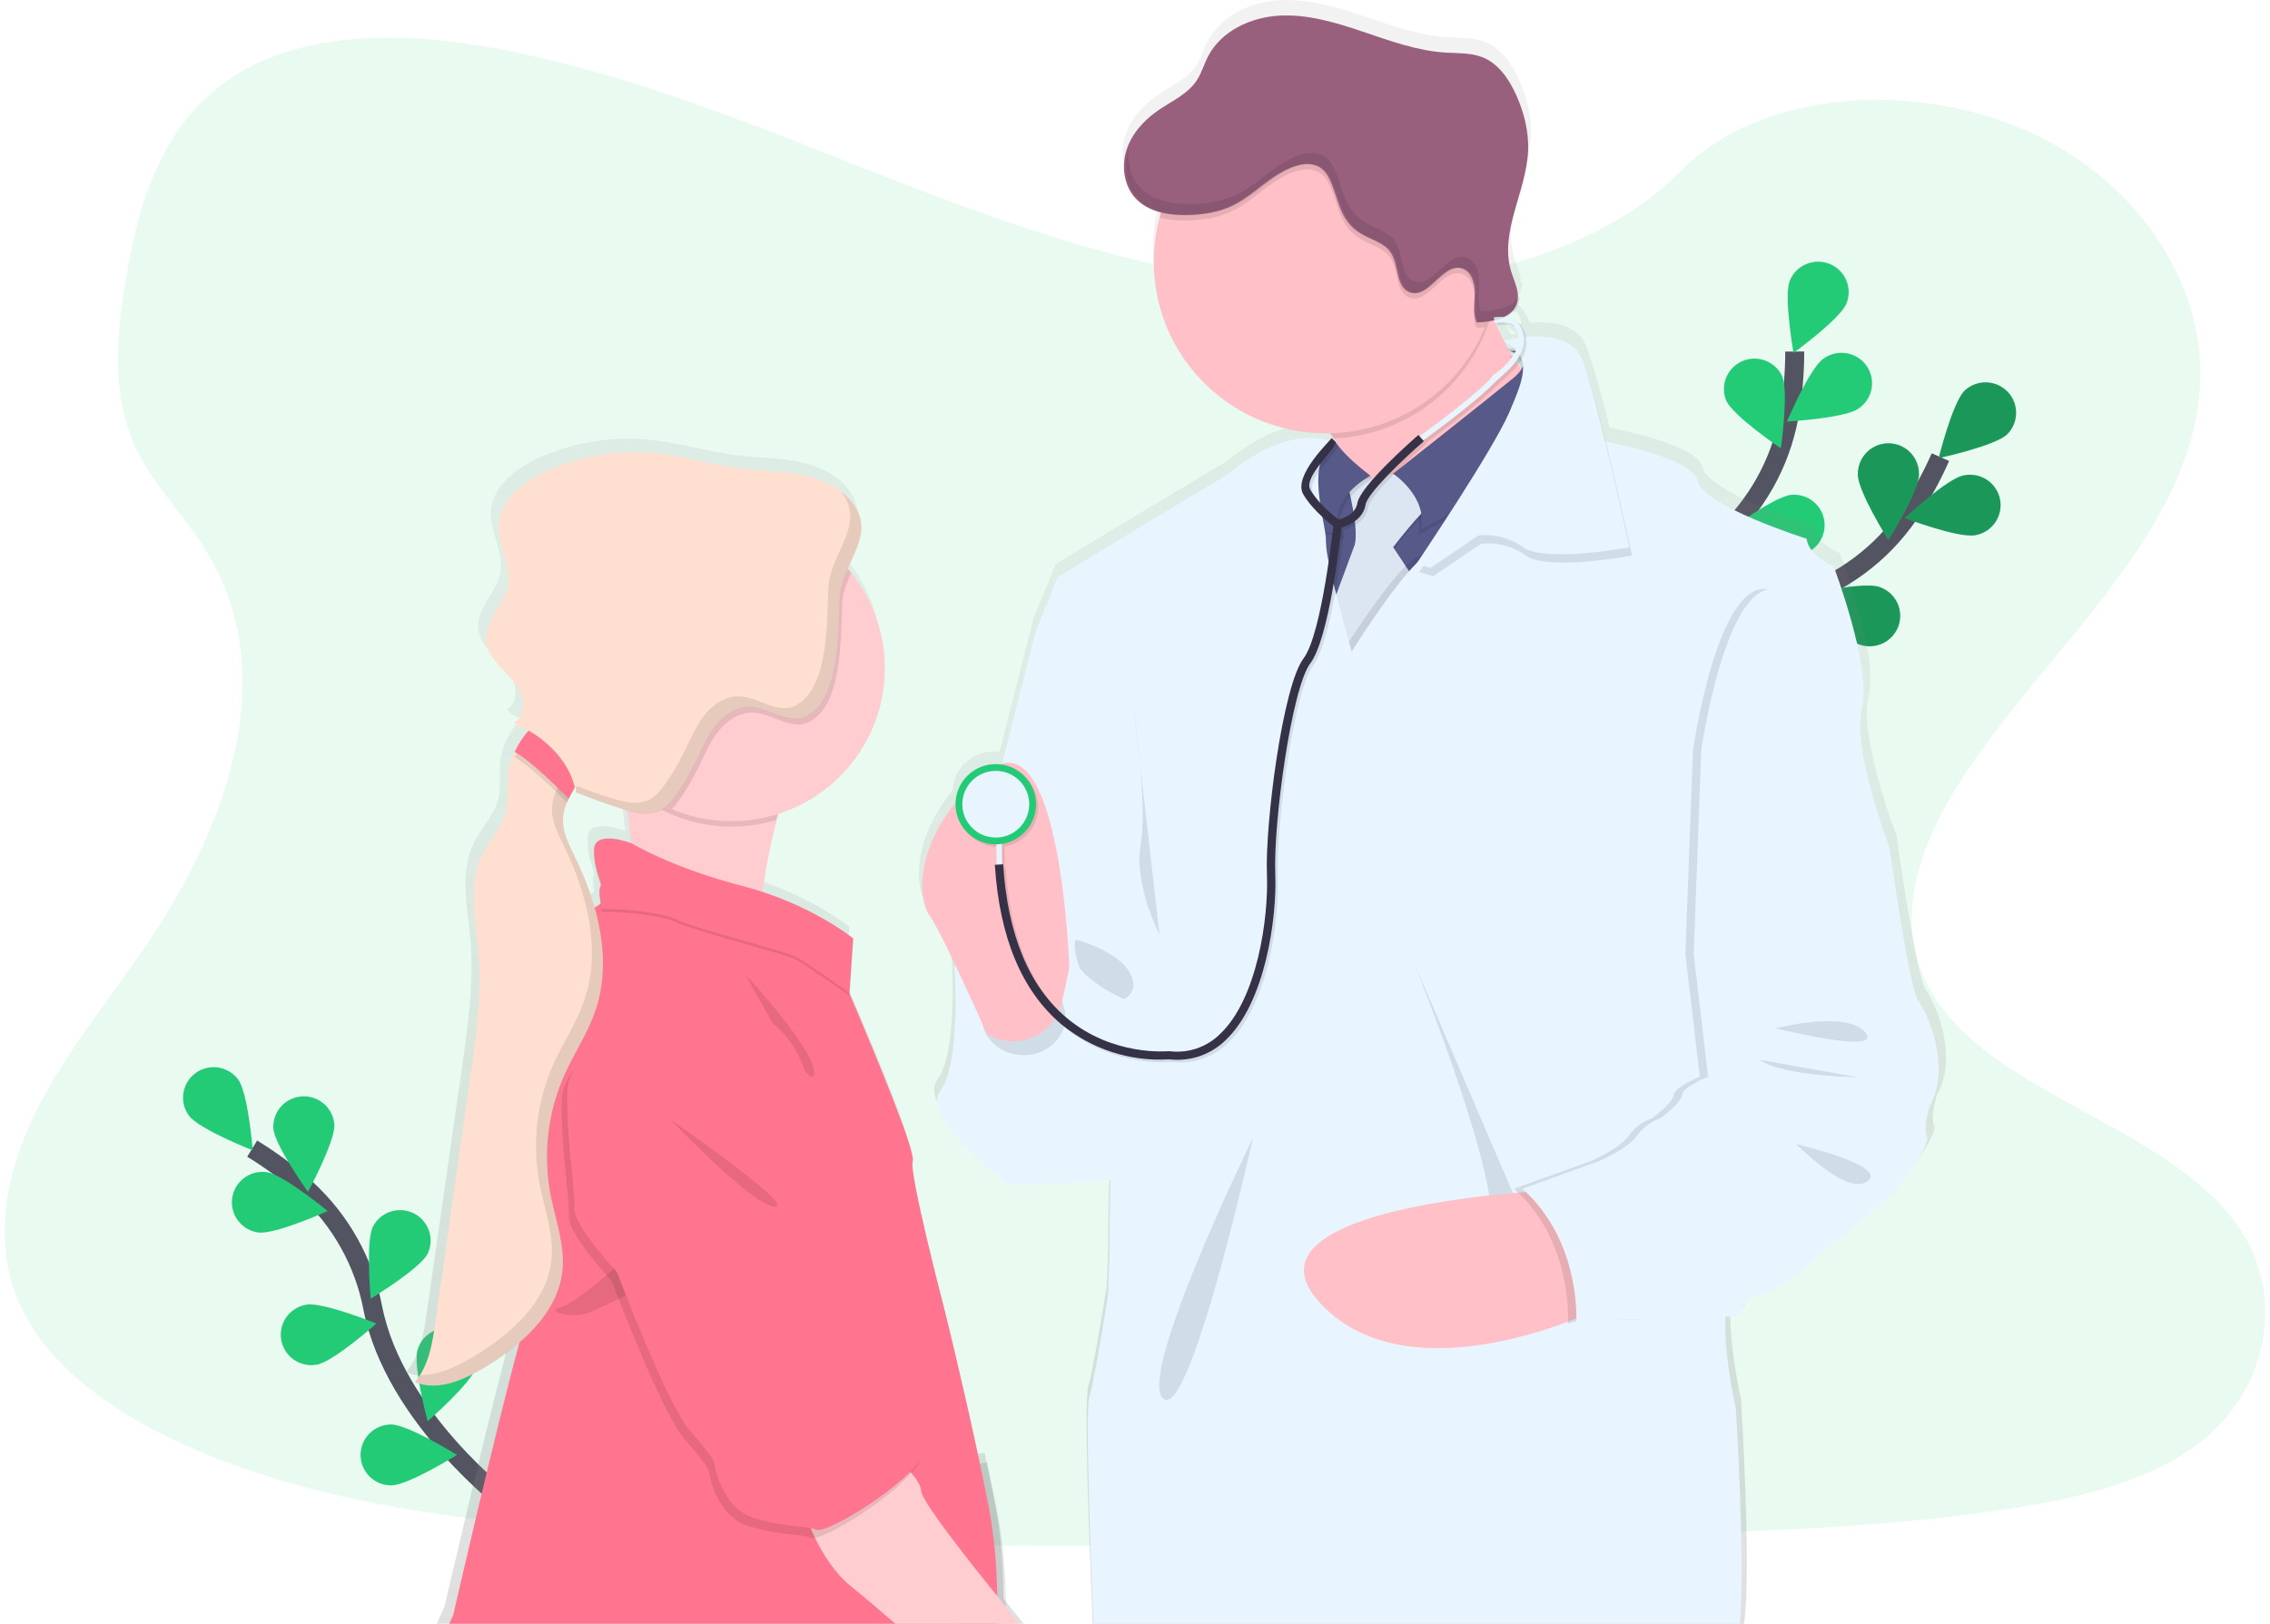 <svg width="239" height="171" viewBox="0 0 239 171" fill="none" xmlns="http://www.w3.org/2000/svg">
<g clip-path="url(#clip0_204_4953)">
<path opacity="0.1" d="M138.782 30.157C123.524 29.629 108.981 24.717 95.115 19.345C81.248 13.972 67.504 8.018 52.604 5.172C43.024 3.339 32.067 3.081 24.35 8.202C16.921 13.129 14.522 21.634 13.231 29.526C12.261 35.464 11.697 41.713 14.351 47.273C16.198 51.132 19.476 54.376 21.744 58.073C29.633 70.935 24.056 86.797 15.506 99.366C11.496 105.265 6.844 110.878 3.75 117.151C0.656 123.423 -0.778 130.609 1.931 137.006C4.615 143.342 11.009 148.11 17.938 151.459C32.01 158.256 48.592 160.201 64.761 161.315C100.553 163.755 136.538 162.698 172.425 161.64C185.706 161.247 199.046 160.852 212.111 158.8C219.366 157.662 226.858 155.857 232.126 151.501C238.811 145.969 240.47 136.604 235.989 129.668C228.473 118.036 207.693 115.145 202.438 102.661C199.548 95.79 202.517 88.134 206.72 81.761C215.733 68.09 230.844 56.096 231.639 40.468C232.187 29.733 224.923 18.986 213.69 13.907C201.919 8.578 185.594 9.251 176.91 18.058C167.967 27.131 152.252 30.623 138.782 30.157Z" fill="#24CB77"/>
<path d="M53.584 158.409C53.584 158.409 41.532 149.324 39.255 137.769C38.331 132.916 35.855 128.491 32.197 125.16C30.447 123.593 28.556 122.189 26.55 120.965" stroke="#535461" stroke-width="2" stroke-miterlimit="10"/>
<path d="M25.075 113.686C26.131 115.11 26.609 121.147 26.609 121.147C26.609 121.147 20.962 118.929 19.904 117.507C19.395 116.823 19.18 115.966 19.306 115.124C19.432 114.282 19.887 113.525 20.573 113.018C21.259 112.511 22.119 112.297 22.963 112.422C23.807 112.547 24.567 113.002 25.075 113.686Z" fill="#24CB77"/>
<path d="M35.203 118.422C35.313 120.19 32.427 125.516 32.427 125.516C32.427 125.516 28.892 120.592 28.78 118.824C28.738 117.981 29.03 117.156 29.594 116.527C30.157 115.897 30.947 115.515 31.791 115.462C32.636 115.409 33.468 115.69 34.106 116.244C34.744 116.798 35.137 117.581 35.201 118.422H35.203Z" fill="#24CB77"/>
<path d="M45.02 132.038C44.222 133.62 39.031 136.766 39.031 136.766C39.031 136.766 38.477 130.736 39.275 129.154C39.667 128.41 40.337 127.85 41.14 127.593C41.943 127.337 42.815 127.405 43.568 127.783C44.321 128.161 44.895 128.819 45.166 129.614C45.438 130.41 45.386 131.28 45.02 132.038Z" fill="#24CB77"/>
<path d="M50.123 144.002C49.604 145.695 45.022 149.67 45.022 149.67C45.022 149.67 43.451 143.821 43.97 142.125C44.22 141.312 44.783 140.63 45.537 140.231C46.29 139.832 47.172 139.747 47.988 139.996C48.804 140.245 49.487 140.807 49.888 141.558C50.288 142.31 50.373 143.189 50.123 144.002Z" fill="#24CB77"/>
<path d="M27.203 129.799C28.956 130.034 34.498 127.539 34.498 127.539C34.498 127.539 29.821 123.677 28.06 123.441C27.214 123.327 26.358 123.554 25.68 124.07C25.002 124.586 24.557 125.349 24.443 126.192C24.329 127.036 24.556 127.889 25.074 128.565C25.591 129.242 26.357 129.685 27.203 129.799Z" fill="#24CB77"/>
<path d="M33.349 143.718C35.102 143.418 39.632 139.387 39.632 139.387C39.632 139.387 34.009 137.098 32.258 137.397C31.839 137.466 31.437 137.616 31.077 137.84C30.716 138.064 30.404 138.357 30.158 138.702C29.911 139.047 29.736 139.438 29.642 139.851C29.547 140.264 29.536 140.691 29.608 141.108C29.681 141.526 29.835 141.925 30.063 142.282C30.291 142.64 30.587 142.949 30.936 143.191C31.284 143.434 31.677 143.605 32.092 143.696C32.507 143.786 32.936 143.794 33.354 143.718H33.349Z" fill="#24CB77"/>
<path d="M41.183 156.432C42.96 156.432 48.11 153.222 48.11 153.222C48.11 153.222 42.958 150.017 41.181 150.017C40.328 150.017 39.51 150.355 38.906 150.956C38.303 151.558 37.964 152.374 37.964 153.224C37.964 154.075 38.303 154.891 38.906 155.492C39.51 156.094 40.328 156.432 41.181 156.432H41.183Z" fill="#24CB77"/>
<path d="M170.663 79.836C170.663 79.836 178.091 66.716 189.289 62.936C193.99 61.379 198.059 58.344 200.885 54.286C202.21 52.347 203.353 50.289 204.301 48.141" stroke="#535461" stroke-width="2" stroke-miterlimit="10"/>
<path d="M211.331 45.737C210.055 46.969 204.119 48.245 204.119 48.245C204.119 48.245 205.576 42.368 206.852 41.134C207.467 40.559 208.284 40.248 209.128 40.269C209.971 40.289 210.772 40.638 211.359 41.242C211.946 41.845 212.272 42.654 212.267 43.495C212.262 44.336 211.925 45.141 211.331 45.737Z" fill="#24CB77"/>
<path d="M207.974 56.362C206.221 56.707 200.552 54.562 200.552 54.562C200.552 54.562 204.978 50.41 206.72 50.072C207.138 49.979 207.571 49.971 207.993 50.047C208.414 50.124 208.816 50.283 209.175 50.517C209.534 50.75 209.842 51.053 210.082 51.407C210.322 51.761 210.489 52.159 210.572 52.578C210.656 52.997 210.654 53.428 210.568 53.847C210.482 54.265 210.313 54.663 210.071 55.015C209.829 55.367 209.519 55.668 209.159 55.9C208.799 56.131 208.396 56.288 207.974 56.362Z" fill="#24CB77"/>
<path d="M195.755 67.871C194.076 67.293 190.261 62.582 190.261 62.582C190.261 62.582 196.178 61.232 197.861 61.811C198.265 61.944 198.639 62.157 198.96 62.436C199.281 62.715 199.544 63.055 199.733 63.435C199.921 63.816 200.032 64.231 200.058 64.655C200.085 65.079 200.027 65.504 199.888 65.905C199.748 66.306 199.53 66.676 199.246 66.993C198.962 67.309 198.618 67.567 198.234 67.749C197.849 67.933 197.432 68.037 197.007 68.058C196.581 68.079 196.156 68.016 195.755 67.871Z" fill="#24CB77"/>
<path d="M184.527 74.505C182.774 74.217 178.225 70.207 178.225 70.207C178.225 70.207 183.832 67.878 185.583 68.167C186.426 68.305 187.179 68.771 187.677 69.463C188.175 70.155 188.376 71.016 188.238 71.856C188.099 72.696 187.632 73.447 186.938 73.943C186.244 74.44 185.381 74.641 184.538 74.503L184.527 74.505Z" fill="#24CB77"/>
<path d="M195.602 49.967C195.599 51.739 198.823 56.88 198.823 56.88C198.823 56.88 202.042 51.745 202.042 49.976C202.053 49.547 201.978 49.121 201.821 48.723C201.665 48.324 201.43 47.961 201.13 47.654C200.83 47.347 200.472 47.103 200.076 46.937C199.681 46.77 199.256 46.685 198.826 46.685C198.397 46.685 197.971 46.77 197.576 46.937C197.18 47.103 196.822 47.347 196.522 47.654C196.222 47.961 195.987 48.324 195.831 48.723C195.674 49.121 195.599 49.547 195.61 49.976L195.602 49.967Z" fill="#24CB77"/>
<path d="M182.579 57.889C183.109 59.58 187.72 63.524 187.72 63.524C187.72 63.524 189.253 57.664 188.719 55.973C188.442 55.19 187.87 54.544 187.125 54.172C186.38 53.8 185.519 53.731 184.724 53.98C183.929 54.228 183.261 54.774 182.862 55.504C182.463 56.233 182.363 57.088 182.583 57.889H182.579Z" fill="#24CB77"/>
<path d="M170.994 67.321C171.23 69.069 175.105 73.738 175.105 73.738C175.105 73.738 177.605 68.222 177.368 66.467C177.321 66.042 177.189 65.631 176.981 65.257C176.772 64.883 176.49 64.555 176.152 64.292C175.815 64.028 175.427 63.835 175.013 63.723C174.599 63.611 174.167 63.583 173.742 63.639C173.317 63.696 172.908 63.838 172.538 64.055C172.169 64.272 171.846 64.56 171.59 64.903C171.334 65.246 171.149 65.637 171.047 66.052C170.945 66.468 170.926 66.899 170.994 67.321Z" fill="#24CB77"/>
<path opacity="0.25" d="M211.331 45.737C210.055 46.969 204.119 48.245 204.119 48.245C204.119 48.245 205.576 42.368 206.852 41.134C207.467 40.559 208.284 40.248 209.128 40.269C209.971 40.289 210.772 40.638 211.359 41.242C211.946 41.845 212.272 42.654 212.267 43.495C212.262 44.336 211.925 45.141 211.331 45.737Z" fill="black"/>
<path opacity="0.25" d="M207.974 56.362C206.221 56.707 200.552 54.562 200.552 54.562C200.552 54.562 204.978 50.41 206.72 50.072C207.138 49.979 207.571 49.971 207.993 50.047C208.414 50.124 208.816 50.283 209.175 50.517C209.534 50.75 209.842 51.053 210.082 51.407C210.322 51.761 210.489 52.159 210.572 52.578C210.656 52.997 210.654 53.428 210.568 53.847C210.482 54.265 210.313 54.663 210.071 55.015C209.829 55.367 209.519 55.668 209.159 55.9C208.799 56.131 208.396 56.288 207.974 56.362Z" fill="black"/>
<path opacity="0.25" d="M195.755 67.871C194.076 67.293 190.261 62.582 190.261 62.582C190.261 62.582 196.178 61.232 197.861 61.811C198.265 61.944 198.639 62.157 198.96 62.436C199.281 62.715 199.544 63.055 199.733 63.435C199.921 63.816 200.032 64.231 200.058 64.655C200.085 65.079 200.027 65.504 199.888 65.905C199.748 66.306 199.53 66.676 199.246 66.993C198.962 67.309 198.618 67.567 198.234 67.749C197.849 67.933 197.432 68.037 197.007 68.058C196.581 68.079 196.156 68.016 195.755 67.871Z" fill="black"/>
<path opacity="0.25" d="M184.527 74.505C182.774 74.217 178.225 70.207 178.225 70.207C178.225 70.207 183.832 67.878 185.583 68.167C186.426 68.305 187.179 68.771 187.677 69.463C188.175 70.155 188.376 71.016 188.238 71.856C188.099 72.696 187.632 73.447 186.938 73.943C186.244 74.44 185.381 74.641 184.538 74.503L184.527 74.505Z" fill="black"/>
<path opacity="0.25" d="M195.602 49.967C195.599 51.739 198.823 56.88 198.823 56.88C198.823 56.88 202.042 51.745 202.042 49.976C202.053 49.547 201.978 49.121 201.821 48.723C201.665 48.324 201.43 47.961 201.13 47.654C200.83 47.347 200.472 47.103 200.076 46.937C199.681 46.77 199.256 46.685 198.826 46.685C198.397 46.685 197.971 46.77 197.576 46.937C197.18 47.103 196.822 47.347 196.522 47.654C196.222 47.961 195.987 48.324 195.831 48.723C195.674 49.121 195.599 49.547 195.61 49.976L195.602 49.967Z" fill="black"/>
<path opacity="0.25" d="M182.579 57.889C183.109 59.58 187.72 63.524 187.72 63.524C187.72 63.524 189.253 57.664 188.719 55.973C188.442 55.19 187.87 54.544 187.125 54.172C186.38 53.8 185.519 53.731 184.724 53.98C183.929 54.228 183.261 54.774 182.862 55.504C182.463 56.233 182.363 57.088 182.583 57.889H182.579Z" fill="black"/>
<path opacity="0.25" d="M170.994 67.321C171.23 69.069 175.105 73.738 175.105 73.738C175.105 73.738 177.605 68.222 177.368 66.467C177.321 66.042 177.189 65.631 176.981 65.257C176.772 64.883 176.49 64.555 176.152 64.292C175.815 64.028 175.427 63.835 175.013 63.723C174.599 63.611 174.167 63.583 173.742 63.639C173.317 63.696 172.908 63.838 172.538 64.055C172.169 64.272 171.846 64.56 171.59 64.903C171.334 65.246 171.149 65.637 171.047 66.052C170.945 66.468 170.926 66.899 170.994 67.321Z" fill="black"/>
<path d="M171.09 79.576C171.09 79.576 172.549 64.579 181.24 56.604C184.906 53.281 187.392 48.862 188.327 44.011C188.752 41.705 188.964 39.364 188.96 37.02" stroke="#535461" stroke-width="2" stroke-miterlimit="10"/>
<path d="M194.407 31.959C193.75 33.602 188.833 37.168 188.833 37.168C188.833 37.168 187.777 31.206 188.441 29.563C188.76 28.774 189.381 28.144 190.167 27.811C190.952 27.479 191.838 27.471 192.629 27.79C193.42 28.108 194.052 28.727 194.386 29.511C194.719 30.294 194.727 31.177 194.407 31.966V31.959Z" fill="#24CB77"/>
<path d="M195.659 43.041C194.206 44.059 188.143 44.394 188.143 44.394C188.143 44.394 190.505 38.813 191.958 37.795C192.302 37.538 192.695 37.353 193.113 37.25C193.53 37.147 193.965 37.128 194.39 37.196C194.815 37.263 195.222 37.414 195.587 37.642C195.952 37.868 196.268 38.166 196.516 38.517C196.763 38.868 196.938 39.265 197.029 39.684C197.12 40.104 197.126 40.537 197.046 40.959C196.966 41.38 196.802 41.782 196.564 42.139C196.325 42.496 196.018 42.802 195.659 43.039V43.041Z" fill="#24CB77"/>
<path d="M189.159 58.505C187.389 58.654 181.985 55.883 181.985 55.883C181.985 55.883 186.85 52.257 188.62 52.108C189.471 52.037 190.314 52.305 190.966 52.854C191.618 53.403 192.024 54.188 192.096 55.036C192.167 55.883 191.898 56.725 191.347 57.374C190.797 58.024 190.01 58.429 189.159 58.501V58.505Z" fill="#24CB77"/>
<path d="M181.597 69.1C179.877 69.537 174.083 67.73 174.083 67.73C174.083 67.73 178.262 63.336 179.982 62.89C180.808 62.677 181.685 62.799 182.42 63.23C183.156 63.662 183.689 64.366 183.903 65.19C184.118 66.013 183.995 66.888 183.562 67.621C183.13 68.354 182.423 68.886 181.597 69.1Z" fill="#24CB77"/>
<path d="M181.751 42.193C182.469 43.812 187.496 47.218 187.496 47.218C187.496 47.218 188.351 41.223 187.632 39.604C187.274 38.847 186.633 38.259 185.846 37.967C185.059 37.674 184.188 37.7 183.42 38.039C182.652 38.378 182.048 39.003 181.736 39.781C181.424 40.558 181.429 41.426 181.751 42.2V42.193Z" fill="#24CB77"/>
<path d="M173.064 54.695C174.237 56.026 180.052 57.769 180.052 57.769C180.052 57.769 179.071 51.794 177.898 50.463C177.622 50.14 177.283 49.875 176.903 49.683C176.522 49.491 176.108 49.377 175.683 49.346C175.257 49.316 174.83 49.37 174.426 49.505C174.022 49.641 173.649 49.855 173.329 50.135C173.009 50.416 172.748 50.757 172.561 51.139C172.374 51.52 172.265 51.936 172.24 52.36C172.216 52.784 172.276 53.209 172.417 53.61C172.559 54.011 172.779 54.38 173.064 54.695Z" fill="#24CB77"/>
<path d="M166.296 68.005C167.225 69.512 172.661 72.211 172.661 72.211C172.661 72.211 172.707 66.156 171.785 64.647C171.326 63.95 170.612 63.458 169.796 63.277C168.979 63.096 168.124 63.239 167.411 63.675C166.699 64.112 166.185 64.808 165.979 65.617C165.772 66.425 165.89 67.281 166.307 68.005H166.296Z" fill="#24CB77"/>
<path d="M159.915 20.845C160.278 19.515 160.717 18.178 161.023 16.83C160.655 18.178 160.215 19.519 159.915 20.845Z" fill="url(#paint0_linear_204_4953)"/>
<path d="M158.284 33.662C158.254 33.609 158.232 33.557 158.208 33.509C158.208 33.487 158.186 33.47 158.177 33.448C158.129 33.47 158.08 33.49 158.03 33.507C157.934 33.544 157.835 33.579 157.734 33.607C157.633 33.636 157.592 33.651 157.515 33.668C157.452 33.69 157.386 33.707 157.32 33.719L157.338 33.758C157.419 33.74 157.498 33.725 157.579 33.703L157.601 33.974C157.693 33.974 157.778 33.961 157.861 33.961C157.901 33.959 157.94 33.959 157.98 33.961C158.151 33.961 158.3 33.961 158.418 33.961C158.372 33.863 158.324 33.76 158.284 33.662ZM202.767 104.26C201.737 102.877 199.682 88.034 199.682 88.034C199.682 88.034 195.639 77.479 196.741 73.266C197.843 69.054 193.73 58.276 193.73 58.276C193.73 58.276 191.013 57.099 190.866 55.351C190.866 55.351 179.772 51.855 179.252 49.233C178.832 47.083 171.951 45.541 169.479 45.054C168.726 42.021 167.967 39.192 167.409 37.647C167.258 37.166 167.115 36.751 166.984 36.423C166.039 34.02 163.12 33.802 161.004 33.994C160.912 33.584 160.742 33.196 160.502 32.851C160.467 32.733 160.397 32.627 160.302 32.548C160.257 32.509 160.209 32.474 160.158 32.443C160.119 32.372 160.069 32.308 160.009 32.255C159.949 32.201 159.882 32.154 159.812 32.115C159.761 32.087 159.708 32.063 159.654 32.043C159.527 31.995 159.395 31.959 159.262 31.936C159.106 31.904 158.947 31.883 158.788 31.875C159.175 31.706 159.52 31.455 159.798 31.138C159.988 30.916 160.129 30.657 160.213 30.378C160.282 30.146 160.313 29.904 160.305 29.661C160.248 29.761 160.182 29.856 160.107 29.943C160.199 28.975 159.687 27.992 159.393 27.029C159.037 25.774 158.971 24.456 159.2 23.172C159.494 21.237 160.221 19.279 160.714 17.308C160.716 17.297 160.716 17.287 160.714 17.276C160.973 16.297 161.133 15.295 161.192 14.285C161.278 12.246 160.754 10.212 159.912 8.355C159.165 6.71 158.063 5.091 156.376 4.422C155.122 3.918 153.718 3.998 152.368 3.915C149.34 3.728 146.451 2.666 143.572 1.7C140.693 0.734 137.73 -0.144 134.7 0.024C131.669 0.192 128.551 1.65 127.168 4.324C126.73 5.159 126.478 6.087 125.954 6.871C124.973 8.351 123.215 9.091 121.749 10.112C120.283 11.132 118.993 12.58 118.462 14.309C118.173 15.24 118.132 16.23 118.344 17.182C118.392 17.397 118.453 17.608 118.528 17.815C118.736 18.393 119.06 18.921 119.481 19.369C119.799 19.699 120.164 19.981 120.564 20.206C121.066 20.483 121.605 20.692 122.163 20.826C122.144 20.892 122.124 20.961 122.102 21.029C122.067 21.141 122.036 21.248 122.003 21.368C121.931 21.637 121.863 21.91 121.806 22.185C121.804 22.204 121.804 22.224 121.806 22.244C121.537 23.487 121.402 24.755 121.403 26.026C121.403 26.627 121.433 27.228 121.495 27.826C122.372 36.692 129.712 43.686 138.782 44.14C139.093 44.156 139.407 44.164 139.724 44.164C139.869 44.164 140.011 44.164 140.162 44.164C140.305 44.352 140.445 44.544 140.579 44.732C140.713 44.92 140.835 45.112 140.951 45.3L140.634 44.973L140.316 44.682C140.23 44.8 140.134 44.91 140.029 45.012C139.822 44.939 139.61 44.88 139.396 44.833C138.486 44.632 137.101 44.558 135.278 45.106C133.602 45.606 131.553 46.635 129.156 48.591L117.474 55.582L111.155 59.414L108.878 64.964C108.878 64.964 107.166 71.558 105.262 79.113C105.188 79.135 105.115 79.156 105.043 79.183C104.889 79.165 104.734 79.156 104.579 79.156C103.474 79.154 102.411 79.578 101.613 80.341C100.816 81.103 100.345 82.144 100.301 83.244C96.515 87.832 96.3 92.421 97.19 94.527C97.27 94.724 97.371 94.912 97.492 95.088C98.075 95.927 99.164 98.09 100.268 100.395C100.24 100.585 100.222 100.745 100.214 100.865C100.212 100.904 100.212 100.944 100.214 100.983C100.214 100.983 100.871 110.882 98.68 113.721C98.2 114.339 98.272 115.152 98.68 116.052C100.148 119.29 105.952 123.613 105.952 123.613C105.952 123.613 112.914 123.576 116.793 123.155C116.782 123.544 116.773 123.93 116.764 124.308C116.677 128.127 116.676 131.328 116.676 131.328L116.532 135.333C116.532 135.333 115.217 143.773 114.56 146.1C114.146 147.559 114.623 161.072 115.04 171.007H183.631C184.437 165.13 183.3 147.273 183.3 147.273C183.3 147.273 182.219 142.656 182.18 138.632C182.178 138.628 182.177 138.623 182.177 138.618C182.177 138.613 182.178 138.608 182.18 138.604C182.18 138.252 182.18 137.909 182.193 137.572L182.691 137.555L183.585 137.524H183.666C183.666 137.524 183.688 137.441 183.738 137.306C183.856 136.968 184.018 136.647 184.218 136.351C184.599 135.789 185.195 135.239 186.091 135.202C186.587 135.182 187.354 134.782 188.219 134.192C188.225 134.194 188.231 134.194 188.237 134.192C190.566 132.621 193.645 129.722 194.392 129.246C195.42 128.59 200.341 124.221 200.341 124.221C200.341 124.221 201.075 123.294 201.858 122.178L201.886 122.139C202.859 120.74 203.893 119.069 203.639 118.542C203.201 117.599 203.933 115.342 203.933 115.342C206.218 111.171 203.797 105.643 202.767 104.26ZM160.394 37.059C160.415 37.124 160.429 37.192 160.434 37.26C160.379 37.188 160.324 37.112 160.27 37.042L160.217 36.972L160.18 36.919L160.263 36.806C160.263 36.806 160.263 36.806 160.263 36.821C160.321 36.892 160.365 36.973 160.394 37.059ZM159.658 35.123C159.419 35.172 159.231 35.215 159.108 35.248C158.953 34.973 158.804 34.697 158.67 34.418C159.021 34.621 159.352 34.857 159.658 35.123ZM159.246 35.469C159.246 35.464 159.246 35.46 159.246 35.456L159.264 35.469C159.354 35.528 159.441 35.584 159.522 35.644C159.595 35.696 159.66 35.746 159.726 35.799C159.682 35.875 159.634 35.954 159.586 36.017C159.509 35.897 159.437 35.781 159.367 35.661C159.323 35.613 159.283 35.547 159.246 35.469ZM157.931 32.773C158.355 32.731 158.781 32.731 159.205 32.773C159.264 32.773 159.316 32.784 159.369 32.792C159.488 32.811 159.604 32.841 159.717 32.882C159.976 33.243 160.136 33.666 160.18 34.108L160.061 34.125L159.945 34.147C159.726 34.184 159.507 34.221 159.336 34.256L159.117 34.302C158.826 34.365 158.657 34.413 158.65 34.416C158.622 34.357 158.593 34.302 158.563 34.245C158.514 34.151 158.464 34.055 158.42 33.961C158.376 33.867 158.319 33.76 158.273 33.662C158.243 33.609 158.221 33.557 158.197 33.509C158.197 33.487 158.175 33.47 158.166 33.448C158.153 33.425 158.142 33.401 158.133 33.376C157.999 33.105 157.877 32.834 157.758 32.567C157.745 32.541 157.734 32.513 157.723 32.486L157.89 32.475V32.532L157.931 32.773ZM105.65 168.306C105.633 165.053 105.396 161.533 104.738 158.23C104.458 156.825 104.169 155.42 103.875 154.039C103.801 153.694 103.728 153.353 103.656 153.012L102.981 153.102H102.92C101.079 144.448 99.155 136.823 99.155 136.823C99.155 136.823 95.334 122.274 95.776 121.114C95.833 120.963 95.761 120.557 95.599 119.96C94.674 116.653 90.813 107.537 89.463 104.422C89.463 104.409 89.452 104.394 89.448 104.383C89.229 103.86 89.071 103.509 89.023 103.406L89.341 98.757L89.358 98.477L89.4 97.883L89.382 97.867L89.4 97.592C89.4 97.592 86.064 94.865 80.415 92.897C80.196 92.818 79.964 92.742 79.734 92.668C80.017 90.786 80.391 88.663 80.88 86.594C80.926 86.386 80.976 86.185 81.029 85.982C81.075 85.779 81.128 85.582 81.18 85.383C81.263 85.06 81.353 84.741 81.445 84.426C81.75 84.33 82.05 84.223 82.346 84.11L82.46 84.066C86.104 82.652 89.111 79.969 90.924 76.515C92.737 73.06 93.233 69.068 92.321 65.276C91.8 63.126 90.839 61.106 89.498 59.344C89.397 59.209 89.29 59.074 89.183 58.94C89.075 58.807 88.946 58.658 88.826 58.523C89.459 57.088 90.206 55.722 90.267 54.326C90.278 54.149 90.278 53.972 90.267 53.795V53.773C90.186 52.875 89.787 51.966 88.858 51.012C87.502 49.611 85.572 48.901 83.641 48.56C81.71 48.219 79.743 48.211 77.801 47.981C74.582 47.597 71.447 46.607 68.228 46.303C64.263 45.937 60.271 46.615 56.651 48.27C54.256 49.362 51.83 51.272 51.686 53.891C51.567 56.056 53.079 58.132 52.698 60.271C52.319 62.373 50.172 64.027 50.36 66.152C50.432 66.983 50.86 67.725 51.394 68.388C51.578 68.606 51.773 68.825 51.975 69.043C52.755 69.867 53.614 70.658 54.05 71.695C54.068 71.739 54.085 71.783 54.1 71.826C54.471 72.851 54.304 74.147 53.388 74.734C53.393 74.738 53.397 74.744 53.399 74.75C53.413 74.767 53.426 74.78 53.437 74.798C53.438 74.794 53.438 74.79 53.437 74.787C53.761 75.171 54.199 75.443 54.688 75.565L54.874 75.621C54.723 75.785 54.58 75.956 54.436 76.135L54.342 76.26C54.1 76.583 53.88 76.923 53.684 77.275C53.572 77.472 53.465 77.669 53.375 77.865C53.075 78.465 52.857 79.102 52.729 79.76C52.494 81.206 52.825 82.713 52.47 84.129C52.032 85.877 50.645 87.219 49.863 88.842C48.381 91.901 49.221 95.49 49.519 98.868C49.924 103.456 49.267 108.064 48.611 112.622C48.264 115.045 47.916 117.471 47.568 119.899C46.692 125.993 45.815 132.088 44.939 138.182C44.619 140.415 44.24 142.77 42.748 144.494H42.763C42.763 144.494 42.763 144.507 42.748 144.511C43.196 144.707 43.672 144.829 44.159 144.874C46.107 145.068 48.171 144.129 49.924 143.102C51.312 142.302 52.627 141.382 53.853 140.351C53.673 141.007 53.48 141.721 53.274 142.49C53.275 142.498 53.275 142.505 53.274 142.512C50.8 151.907 46.821 169.13 46.821 169.13C46.821 169.13 46.46 169.879 45.991 170.996H107.784C107.061 170.122 106.389 169.285 105.863 168.61L105.65 168.306ZM59.896 81.438C59.912 81.411 59.923 81.387 59.938 81.363C59.938 81.433 59.938 81.501 59.938 81.566C59.938 81.632 59.938 81.691 59.938 81.752C59.938 81.813 59.938 81.807 59.938 81.837C59.938 81.927 59.918 82.016 59.903 82.106C59.903 82.106 59.903 82.117 59.903 82.126L60.122 82.207L60.376 82.311C61.878 82.903 63.399 83.438 64.939 83.917C65.096 83.968 65.256 84.016 65.416 84.061L65.449 84.332C65.489 84.61 65.526 84.892 65.561 85.174C65.561 85.174 65.561 85.187 65.561 85.195C65.659 85.975 65.756 86.753 65.841 87.513C65.841 87.513 61.818 85.984 61.868 88.307C61.866 88.348 61.866 88.39 61.868 88.431C61.864 88.486 61.864 88.542 61.868 88.597C61.906 90.406 62.473 91.479 62.587 92.03C62.581 92.052 62.569 92.073 62.552 92.091C62.455 92.302 62.422 92.536 62.456 92.766C62.452 93.157 62.483 93.547 62.548 93.933C62.429 94.005 62.313 94.077 62.197 94.151C62.11 94.206 62.026 94.267 61.941 94.328C61.403 92.469 60.7 90.661 59.839 88.927C59.237 87.691 58.56 86.401 58.566 85.045C58.566 84.957 58.566 84.868 58.577 84.778C58.602 84.385 58.677 83.996 58.801 83.622C58.851 83.48 58.906 83.341 58.967 83.203C59.111 82.876 59.271 82.556 59.447 82.246C59.561 82.04 59.682 81.837 59.798 81.632C59.835 81.571 59.87 81.507 59.905 81.446L59.896 81.438ZM158.284 33.662C158.254 33.609 158.232 33.557 158.208 33.509C158.208 33.487 158.186 33.47 158.177 33.448C158.129 33.47 158.08 33.49 158.03 33.507C157.934 33.544 157.835 33.579 157.734 33.607C157.633 33.636 157.592 33.651 157.515 33.668L157.32 33.719L157.338 33.758C157.419 33.74 157.498 33.725 157.579 33.703L157.601 33.974C157.693 33.974 157.778 33.961 157.861 33.961H157.98C158.151 33.961 158.3 33.961 158.418 33.961C158.372 33.863 158.324 33.76 158.284 33.662Z" fill="url(#paint1_linear_204_4953)"/>
<path d="M110.405 65.753L109.09 66.332C109.09 66.332 100.52 99.528 100.52 102.211C100.52 104.894 118.692 119.823 118.692 119.823L121.528 100.74C121.528 100.74 117.457 56.98 110.405 65.753Z" fill="#E8F5FF"/>
<path d="M150.267 55.193L142.674 51.243C142.249 49.435 141.494 47.721 140.447 46.185C139.337 44.586 137.86 43.015 136.019 42.196C131.367 40.116 155.697 29.198 155.697 29.198C156.08 30.51 156.531 31.8 157.049 33.065C158.302 36.15 160.381 40.14 163.061 41.276C167.617 43.209 150.267 55.193 150.267 55.193Z" fill="#FFC1C7"/>
<path opacity="0.1" d="M157.049 33.065C156.009 36.711 153.847 39.938 150.868 42.293C147.89 44.647 144.244 46.008 140.447 46.185C139.337 44.586 137.86 43.015 136.019 42.196C131.367 40.116 155.697 29.198 155.697 29.198C156.08 30.51 156.531 31.8 157.049 33.065Z" fill="black"/>
<path d="M157.732 27.553C157.733 31.128 156.67 34.623 154.679 37.596C152.687 40.569 149.856 42.887 146.544 44.255C143.231 45.624 139.586 45.983 136.069 45.285C132.552 44.588 129.321 42.867 126.786 40.339C124.25 37.811 122.523 34.59 121.824 31.084C121.124 27.577 121.483 23.943 122.856 20.64C124.228 17.337 126.552 14.514 129.533 12.528C132.515 10.541 136.02 9.482 139.606 9.482C141.989 9.471 144.351 9.931 146.555 10.835C148.759 11.739 150.761 13.07 152.447 14.75C154.132 16.43 155.467 18.427 156.374 20.624C157.281 22.822 157.743 25.177 157.732 27.553Z" fill="#FFC1C7"/>
<path d="M160.349 52.873L155.405 64.374L151.044 72.008H137.086L133.015 61.571L134.665 50.747H145.325L152.208 50.36L154.533 49.587L156.032 50.435L160.349 52.873Z" fill="#575A89"/>
<path opacity="0.1" d="M158.646 37.542C158.646 37.542 161.729 38.197 158.968 40.454C156.207 42.711 146.682 49.888 146.682 49.888C146.682 49.888 150.028 52.86 149.335 56.34L160.421 50.179L162.393 40.321C162.393 40.321 162.614 37.358 158.646 37.542Z" fill="black"/>
<path opacity="0.1" d="M148.862 49.888L141.81 51.048C141.81 51.048 143.265 56.412 142.538 57.935C142.516 57.982 142.498 58.031 142.483 58.081L139.606 65.835L141.762 71.924L149.226 61.776L146.682 57.935C146.682 57.935 149.37 54.382 150.97 53.15C152.569 51.918 148.862 49.888 148.862 49.888Z" fill="black"/>
<path d="M148.862 49.589L141.81 50.747C141.81 50.747 143.265 56.111 142.538 57.633C142.516 57.681 142.498 57.73 142.483 57.78L139.606 65.534L141.762 71.623L149.226 61.468L146.682 57.627C146.682 57.627 149.37 54.074 150.97 52.842C152.569 51.61 148.862 49.589 148.862 49.589Z" fill="#DCE6F2"/>
<path d="M158.942 36.963C158.942 36.963 162.025 37.618 159.262 39.875C156.499 42.132 146.682 49.888 146.682 49.888C146.682 49.888 150.317 52.281 149.627 55.759L160.712 49.6L162.684 39.742C162.684 39.742 162.904 36.779 158.942 36.963Z" fill="#575A89"/>
<path opacity="0.1" d="M140.932 46.869C140.932 46.869 141.604 48.123 144.573 50.385C144.573 50.385 139.63 53.006 141.521 56.692L133.959 54.726L132.795 51.101L140.932 46.869Z" fill="black"/>
<path d="M140.64 46.581C140.64 46.581 141.313 47.835 144.282 50.096C144.282 50.096 139.339 52.705 141.23 56.401L133.67 54.435L132.506 50.813L140.64 46.581Z" fill="#575A89"/>
<path opacity="0.1" d="M160.349 52.873L155.405 64.374L151.053 72.008H137.086L133.015 61.571L134.662 50.747H137.627C137.579 53.273 138.504 56.24 138.445 57.343C138.344 59.156 141.157 68.94 141.157 68.94C141.157 68.94 147.045 59.445 149.37 58.599C150.832 58.068 153.928 53.651 156.03 50.435L160.349 52.873Z" fill="black"/>
<path d="M179.822 113.395L179.32 114.024C179.32 114.024 182.956 132.217 181.95 136.349C181.779 137.093 181.681 137.853 181.659 138.617V138.649C181.481 142.853 182.754 148.308 182.754 148.308C182.754 148.308 183.771 164.389 183.192 171.002H115.127C114.728 161.223 114.299 148.553 114.689 147.148C115.346 144.83 116.661 136.421 116.661 136.421L116.806 132.436C116.806 132.436 116.806 128.584 116.924 124.293C116.975 122.364 117.049 120.338 117.156 118.542C117.294 116.283 117.487 114.38 117.752 113.445C117.916 112.736 118.01 112.013 118.033 111.287C118.033 111.219 118.033 111.149 118.046 111.079C118.046 110.861 118.068 110.625 118.077 110.382C118.077 110.314 118.077 110.247 118.077 110.164C118.118 108.757 118.103 107.087 118.057 105.357C118.057 105.263 118.057 105.167 118.057 105.071C118.02 103.773 117.965 102.449 117.904 101.19C117.713 97.258 117.465 93.933 117.465 93.933L109.106 66.316L111.358 60.784L117.61 56.965L129.169 50.007C134.807 45.386 138.519 45.941 139.935 46.447C140.072 46.494 140.207 46.549 140.338 46.611C140.382 46.633 140.417 46.651 140.45 46.67C140.495 46.691 140.538 46.716 140.579 46.745C140.191 46.931 139.854 47.207 139.597 47.551C139.307 47.942 139.101 48.388 138.99 48.862C138.916 49.155 138.864 49.454 138.835 49.755C138.806 50.072 138.795 50.4 138.795 50.73C138.811 51.453 138.873 52.175 138.981 52.89C138.981 52.904 138.981 52.921 138.981 52.938C139.054 53.45 139.144 53.95 139.231 54.42C139.23 54.428 139.23 54.436 139.231 54.444C139.332 54.992 139.433 55.499 139.501 55.936C139.514 56.015 139.525 56.087 139.536 56.155C139.584 56.443 139.607 56.736 139.604 57.029C139.628 57.735 139.724 58.438 139.889 59.126C139.946 59.414 140.011 59.722 140.084 60.044C140.182 60.48 140.29 60.957 140.406 61.442C140.469 61.708 140.537 61.984 140.607 62.257C140.634 62.366 140.662 62.475 140.688 62.587L140.732 62.759C141.199 64.61 141.705 66.452 142.016 67.566C142.2 68.221 142.317 68.626 142.317 68.626C142.317 68.626 145.617 63.306 148.25 60.277C148.29 60.234 148.325 60.192 148.362 60.153C148.623 59.853 148.879 59.58 149.125 59.34C149.662 58.807 150.144 58.427 150.532 58.287C150.614 58.257 150.694 58.219 150.77 58.175C151.849 57.566 153.588 55.353 155.217 53.035C155.376 52.816 155.532 52.578 155.69 52.353C156.051 51.833 156.402 51.311 156.733 50.81C156.987 50.428 157.23 50.057 157.46 49.703C158.556 48.003 159.327 46.736 159.327 46.736L160.848 46.668L161.113 46.655H161.291L168.195 46.336C168.195 46.336 168.493 46.386 168.984 46.484C169.011 46.484 169.037 46.484 169.065 46.502C171.515 46.987 178.321 48.523 178.738 50.653C179.246 53.262 190.224 56.742 190.224 56.742C190.369 58.49 193.058 59.642 193.058 59.642C193.058 59.642 197.129 70.369 196.04 74.573C194.964 78.724 198.84 88.993 198.943 89.281L198.2 90.216L179.822 113.395Z" fill="#E8F5FF"/>
<path opacity="0.1" d="M158.644 36.779C158.644 36.779 165.364 34.879 166.892 38.792C168.419 42.705 171.835 58.508 171.835 58.508C171.835 58.508 162.965 60.175 160.64 58.508C159.276 57.518 157.588 57.078 155.913 57.275L150.898 60.681L149.416 60.245C149.416 60.245 157.441 48.35 159.185 44.308C160.929 40.266 161.519 38.46 158.644 36.779Z" fill="black"/>
<path d="M158.352 35.905C158.352 35.905 165.077 34.005 166.611 37.918C168.145 41.831 171.555 57.633 171.555 57.633C171.555 57.633 162.687 59.301 160.359 57.633C158.996 56.644 157.309 56.204 155.635 56.401L150.615 59.807L149.134 59.37C149.134 59.37 157.158 47.476 158.902 43.434C160.646 39.392 161.227 37.59 158.352 35.905Z" fill="#E8F5FF"/>
<path opacity="0.1" d="M113.241 98.949C113.241 98.949 118.257 100.181 119.203 103.008C120.15 105.835 115.496 105.907 115.496 105.907C115.496 105.907 112.66 100.906 113.241 98.949Z" fill="black"/>
<path opacity="0.1" d="M131.923 119.823C131.923 119.823 119.639 144.902 122.475 147.295C125.31 149.687 131.923 119.823 131.923 119.823Z" fill="black"/>
<path opacity="0.1" d="M148.862 101.341C148.862 101.341 158.677 125.702 156.713 129.464C154.75 133.227 160.929 129.464 160.929 129.464L148.862 101.341Z" fill="black"/>
<path d="M162.529 125.405C162.529 125.405 129.379 127 139.049 137.292C148.719 147.585 168.563 137.729 168.563 137.729L162.529 125.405Z" fill="#FFC1C7"/>
<path opacity="0.1" d="M157.732 27.553C157.735 29.924 157.268 32.271 156.358 34.462C156.054 34.496 155.749 34.518 155.456 34.531C155.017 33.572 155.252 32.465 155.26 31.409C155.269 30.354 154.879 29.113 153.86 28.829C151.829 28.259 150.427 32.045 148.424 31.361C146.89 30.841 147.291 28.521 146.408 27.182C145.709 26.122 144.309 25.823 143.219 25.159C140.903 23.741 140.973 21.473 139.898 19.327C138.771 17.079 136.391 17.743 134.325 19.069C132.756 20.079 131.402 21.431 129.723 22.235C128.271 22.934 126.638 23.188 125.028 23.225C124.036 23.263 123.044 23.159 122.083 22.915C123.214 18.675 125.853 14.99 129.508 12.547C133.163 10.104 137.584 9.07 141.948 9.638C146.311 10.206 150.318 12.336 153.222 15.633C156.126 18.929 157.728 23.166 157.73 27.553H157.732Z" fill="black"/>
<path d="M134.332 18.49C132.761 19.5 131.409 20.85 129.73 21.658C128.277 22.355 126.645 22.609 125.034 22.646C123.062 22.69 120.939 22.344 119.591 20.924C118.353 19.613 118.057 17.597 118.581 15.877C119.105 14.158 120.36 12.731 121.835 11.698C123.31 10.664 125.021 9.95 125.998 8.471C126.515 7.689 126.765 6.767 127.195 5.934C128.569 3.271 131.658 1.829 134.645 1.65C137.632 1.471 140.592 2.358 143.436 3.319C146.281 4.28 149.147 5.338 152.149 5.536C153.486 5.62 154.875 5.536 156.115 6.041C157.783 6.716 158.876 8.331 159.621 9.974C160.456 11.827 160.975 13.85 160.888 15.873C160.704 20.192 157.842 24.431 159.1 28.569C159.433 29.672 160.057 30.804 159.724 31.907C159.238 33.518 157.154 33.885 155.469 33.961C155.03 33.002 155.265 31.892 155.274 30.839C155.282 29.786 154.892 28.543 153.876 28.259C151.842 27.693 150.44 31.473 148.441 30.791C146.918 30.269 147.313 27.951 146.427 26.611C145.728 25.549 144.326 25.252 143.239 24.588C140.923 23.17 140.993 20.902 139.917 18.757C138.782 16.498 136.4 17.162 134.332 18.49Z" fill="#99607E"/>
<path d="M102.188 101.629L100.516 102.21C100.516 102.21 101.173 112.068 98.982 114.896C96.791 117.723 106.178 124.751 106.178 124.751C106.178 124.751 119.045 124.679 119.409 123.659C119.773 122.639 118.752 105.394 118.752 105.394C118.752 105.394 111.845 102.711 112.425 98.435C112.425 98.435 110.317 108.509 107.193 108.075C104.068 107.64 100.52 105.038 102.188 101.629Z" fill="#E8F5FF"/>
<path opacity="0.1" d="M107.765 111.125C110.201 111.125 112.176 109.324 112.176 107.102C112.176 104.881 110.201 103.08 107.765 103.08C105.329 103.08 103.354 104.881 103.354 107.102C103.354 109.324 105.329 111.125 107.765 111.125Z" fill="black"/>
<path d="M112.588 101.92C112.588 101.92 111.711 75.248 104.081 81.19C96.451 87.133 96.377 94.24 97.83 96.34C99.282 98.439 103.941 108.951 103.941 108.951C104.67 109.372 105.488 109.615 106.329 109.66C107.17 109.705 108.01 109.55 108.78 109.209C109.549 108.868 110.227 108.35 110.757 107.698C111.287 107.045 111.655 106.277 111.83 105.455L112.588 101.92Z" fill="#FFC1C7"/>
<path opacity="0.1" d="M160.184 34.359C160.149 34.241 160.08 34.137 159.987 34.057C159.61 33.714 158.799 33.594 157.577 33.699L157.627 34.276C159.257 34.136 159.579 34.459 159.621 34.514V34.568L159.671 34.641C159.875 34.913 160.019 35.225 160.094 35.556C160.17 35.887 160.175 36.23 160.11 36.563C159.753 38.344 157.559 39.762 157.537 39.777L157.485 39.808L157.452 39.858C156.505 41.258 151.152 45.211 149.752 46.233L149.629 46.093C149.002 46.635 143.493 51.444 143.195 53.286C143.003 54.442 141.697 54.889 141.223 55.014C140.724 54.636 139.102 53.349 138.258 51.907C137.467 50.55 140.651 47.902 140.932 46.869L140.494 46.421C140.447 46.587 136.359 50.397 137.496 52.344C138.407 53.906 140.073 55.243 140.656 55.685C140.469 57.371 139.31 67.275 137.529 69.622C135.316 72.538 133.455 87.238 133.661 92.37C133.843 96.93 132.649 105.543 128.661 109.241C127.97 109.91 127.137 110.414 126.224 110.717C125.311 111.02 124.341 111.113 123.386 110.989H123.338H123.29C123.233 110.989 117.448 111.579 112.588 107.494C108.611 104.157 106.358 98.713 105.889 91.306H105.793L105.753 89.15C106.832 88.982 107.803 88.404 108.463 87.537C109.122 86.67 109.42 85.582 109.292 84.502C109.164 83.421 108.621 82.432 107.777 81.742C106.933 81.052 105.854 80.715 104.766 80.802C103.678 80.889 102.666 81.393 101.943 82.208C101.22 83.023 100.842 84.086 100.888 85.173C100.935 86.26 101.402 87.287 102.192 88.038C102.982 88.789 104.033 89.206 105.124 89.2H105.172L105.212 91.343L105.019 91.356C105.501 99.003 107.868 104.66 112.031 108.153C115.196 110.768 119.238 112.087 123.34 111.844C123.631 111.875 123.924 111.891 124.217 111.892C126.097 111.901 127.907 111.176 129.257 109.871C133.457 105.971 134.735 97.041 134.535 92.326C134.316 86.888 136.269 72.718 138.228 70.137C140.147 67.605 141.311 57.739 141.515 55.827C142.209 55.632 143.78 55.018 144.048 53.423C144.241 52.27 147.92 48.715 150.183 46.747L150.115 46.668C151.334 45.781 155.122 42.984 157 41.188C157.583 40.631 158.162 40.074 158.766 39.543C159.494 38.901 160.419 37.881 160.662 36.675C160.745 36.276 160.745 35.866 160.663 35.467C160.581 35.069 160.418 34.692 160.184 34.359Z" fill="black"/>
<path d="M140.581 55.547C140.489 55.484 138.307 53.926 137.213 52.051C136.078 50.105 140.167 46.296 140.211 46.13L140.649 46.578C140.371 47.609 137.187 50.26 137.978 51.614C138.975 53.325 141.074 54.822 141.096 54.837L140.581 55.547Z" fill="#353146"/>
<path d="M149.467 46.657L149.125 46.187C149.195 46.137 156.078 41.173 157.162 39.567L157.197 39.519L157.248 39.486C157.27 39.471 159.463 38.055 159.82 36.273C159.886 35.94 159.881 35.597 159.806 35.266C159.73 34.935 159.586 34.624 159.382 34.352L159.332 34.278V34.225C159.288 34.169 158.966 33.847 157.335 33.987L157.285 33.408C158.51 33.303 159.319 33.424 159.695 33.767C159.789 33.847 159.858 33.952 159.895 34.07C160.132 34.403 160.298 34.779 160.383 35.178C160.468 35.577 160.471 35.989 160.39 36.388C160.147 37.597 159.224 38.617 158.495 39.257C157.892 39.788 157.311 40.349 156.731 40.902C154.528 43.006 149.708 46.484 149.467 46.657Z" fill="#E8F5FF"/>
<path d="M105.47 88.389L104.89 88.4L104.954 91.919L105.535 91.909L105.47 88.389Z" fill="#E8F5FF"/>
<path d="M104.841 88.923C107.183 88.923 109.082 87.03 109.082 84.695C109.082 82.36 107.183 80.467 104.841 80.467C102.5 80.467 100.601 82.36 100.601 84.695C100.601 87.03 102.5 88.923 104.841 88.923Z" fill="#24CB77"/>
<path d="M104.841 88.206C106.786 88.206 108.363 86.634 108.363 84.695C108.363 82.756 106.786 81.184 104.841 81.184C102.897 81.184 101.32 82.756 101.32 84.695C101.32 86.634 102.897 88.206 104.841 88.206Z" fill="#E8F5FF"/>
<path d="M123.941 111.61C123.648 111.61 123.355 111.595 123.064 111.564C118.962 111.805 114.921 110.486 111.755 107.874C107.592 104.378 105.229 98.728 104.743 91.075L105.619 91.02C106.088 98.427 108.341 103.874 112.32 107.208C117.181 111.282 122.963 110.703 123.02 110.703H123.068H123.117C124.071 110.826 125.042 110.733 125.955 110.43C126.869 110.127 127.702 109.623 128.393 108.955C132.379 105.257 133.573 96.644 133.392 92.084C133.172 86.948 135.033 72.248 137.248 69.334C139.187 66.779 140.39 55.268 140.404 55.152L140.436 54.824L140.761 54.767C140.78 54.767 142.674 54.409 142.91 52.998C143.217 51.158 148.717 46.349 149.342 45.805L149.914 46.461C147.641 48.427 143.962 51.984 143.778 53.14C143.511 54.739 141.94 55.351 141.247 55.543C141.028 57.457 139.873 67.321 137.96 69.854C136.001 72.434 134.049 86.605 134.268 92.043C134.457 96.758 133.192 105.689 128.991 109.587C127.639 110.895 125.825 111.622 123.941 111.61Z" fill="#353146"/>
<g opacity="0.1">
<path d="M159.599 22.388C159.958 21.064 160.392 19.731 160.695 18.39C160.333 19.738 159.897 21.064 159.599 22.388Z" fill="black"/>
<path d="M155.933 32.792C155.495 31.833 155.729 30.723 155.738 29.67C155.747 28.617 155.357 27.384 154.34 27.089C152.307 26.524 150.904 30.305 148.906 29.622C147.372 29.099 147.777 26.781 146.892 25.442C146.193 24.38 144.793 24.083 143.706 23.419C141.388 22.001 141.458 19.733 140.384 17.588C139.255 15.337 136.878 16.001 134.809 17.33C133.238 18.339 131.886 19.692 130.208 20.498C128.755 21.195 127.122 21.448 125.512 21.485C123.551 21.531 121.416 21.184 120.069 19.764C119.03 18.671 118.655 17.07 118.87 15.569C118.833 15.671 118.8 15.774 118.767 15.877C118.241 17.596 118.548 19.617 119.777 20.924C121.125 22.344 123.259 22.689 125.22 22.645C126.833 22.608 128.463 22.355 129.918 21.658C131.601 20.85 132.953 19.499 134.52 18.49C136.589 17.162 138.968 16.497 140.095 18.748C141.168 20.893 141.101 23.161 143.417 24.579C144.512 25.235 145.904 25.54 146.605 26.602C147.481 27.946 147.094 30.26 148.619 30.782C150.615 31.463 152.017 27.684 154.051 28.25C155.068 28.534 155.46 29.779 155.449 30.83C155.438 31.881 155.21 32.993 155.644 33.952C157.329 33.876 159.413 33.515 159.902 31.898C159.969 31.666 160 31.425 159.994 31.184C159.281 32.41 157.45 32.724 155.933 32.792Z" fill="black"/>
</g>
<path opacity="0.1" d="M195.536 86.626L198.08 89.309C198.08 89.309 200.116 104.094 201.132 105.477C202.149 106.86 204.551 112.361 202.296 116.493C202.296 116.493 201.568 118.741 202.004 119.683C202.441 120.624 198.735 125.337 198.735 125.337C198.735 125.337 193.864 129.685 192.845 130.338C191.826 130.991 186.449 136.209 184.632 136.281C182.816 136.353 182.222 138.601 182.222 138.601L171.971 138.964C171.971 138.964 166.309 138.669 165.077 139.466C165.077 139.466 165.735 130.841 159.408 125.186L167.477 122.287C167.477 122.287 170.531 120.976 171.476 119.606C172.07 118.766 172.913 118.133 173.886 117.795C173.886 117.795 176.139 116.2 176.211 115.331C176.283 114.461 178.965 113.395 178.965 113.395L177.447 100.472L178.247 79.016C178.247 79.016 180.791 61.04 186.17 62.056C191.55 63.072 195.536 86.626 195.536 86.626Z" fill="black"/>
<path d="M196.412 86.626L198.956 89.309C198.956 89.309 200.992 104.094 202.009 105.477C203.026 106.86 205.427 112.361 203.172 116.493C203.172 116.493 202.447 118.741 202.883 119.683C203.319 120.624 199.612 125.337 199.612 125.337C199.612 125.337 194.74 129.685 193.721 130.338C192.702 130.991 187.325 136.209 185.509 136.281C183.692 136.353 183.098 138.601 183.098 138.601L172.847 138.964C172.847 138.964 167.181 138.669 165.954 139.466C165.954 139.466 166.611 130.841 160.285 125.186L168.353 122.287C168.353 122.287 171.408 120.976 172.352 119.606C172.946 118.766 173.789 118.133 174.763 117.795C174.763 117.795 177.015 116.2 177.088 115.331C177.16 114.461 179.842 113.395 179.842 113.395L178.323 100.472L179.123 79.016C179.123 79.016 181.667 61.04 187.047 62.056C192.426 63.072 196.412 86.626 196.412 86.626Z" fill="#E8F5FF"/>
<path opacity="0.1" d="M186.955 108.3C186.955 108.3 194.442 106.333 196.406 108.737C198.369 111.14 186.955 108.3 186.955 108.3Z" fill="black"/>
<path opacity="0.1" d="M185.211 111.597C187.755 113.373 195.606 113.445 195.606 113.445L185.211 111.597Z" fill="black"/>
<path opacity="0.1" d="M189.063 120.476C189.282 120.548 194.46 126.058 196.634 124.391C198.807 122.724 189.063 120.476 189.063 120.476Z" fill="black"/>
<path opacity="0.1" d="M119.328 74.232C119.328 74.232 120.849 84.671 120.099 88.923C119.35 93.174 122.084 98.442 122.084 98.442L119.328 74.232Z" fill="black"/>
<path d="M85.661 78.477C83.908 79.847 82.629 83.089 81.702 86.652C80.085 92.868 79.556 100.076 79.556 100.076C79.556 100.076 65.598 96.886 66.615 95.438C67.255 94.526 66.396 87.662 65.679 82.685C65.252 79.744 64.871 77.461 64.871 77.461C64.871 77.461 90.46 74.706 85.661 78.477Z" fill="#FFCCD0"/>
<path opacity="0.1" d="M85.661 78.186C83.908 79.558 82.629 82.799 81.702 86.362C78.921 87.204 75.963 87.28 73.142 86.582C70.321 85.884 67.743 84.437 65.679 82.396C65.252 79.454 64.871 77.17 64.871 77.17C64.871 77.17 90.46 74.417 85.661 78.186Z" fill="black"/>
<path d="M93.164 70.378C93.166 74.178 91.819 77.856 89.362 80.761C86.905 83.666 83.496 85.611 79.74 86.252C75.983 86.892 72.12 86.186 68.835 84.26C65.549 82.334 63.053 79.311 61.789 75.726C60.524 72.141 60.572 68.226 61.924 64.673C63.276 61.12 65.845 58.159 69.177 56.313C72.508 54.467 76.387 53.856 80.127 54.587C83.867 55.319 87.227 57.346 89.612 60.31C91.911 63.165 93.164 66.717 93.164 70.378Z" fill="#FFCCD0"/>
<path opacity="0.1" d="M105.891 171.002H101.29L100.902 162.899L100.496 154.511C100.496 154.511 101.542 154.356 103.207 154.124L103.88 154.035H103.934C104.298 155.737 104.658 157.485 105.004 159.23C105.58 162.329 105.88 165.473 105.9 168.625C105.9 168.843 105.9 169.062 105.9 169.267C105.913 169.851 105.9 170.434 105.891 171.002Z" fill="black"/>
<path d="M105.008 171.002H47.299C47.549 170.436 47.715 170.093 47.715 170.093C47.715 170.093 52.332 149.953 54.679 141.433C54.68 141.425 54.68 141.418 54.679 141.411C54.972 140.253 55.326 139.112 55.74 137.991C55.766 137.915 55.801 137.842 55.843 137.773C57.004 135.89 58.459 133.86 56.423 130.961C54.388 128.061 55.108 115.304 55.108 115.304C55.108 115.304 57.58 104.43 60.197 98.632C60.594 97.734 61.157 96.918 61.858 96.228C62.085 96.006 62.328 95.8 62.585 95.612C62.78 95.466 62.984 95.331 63.194 95.208L63.236 95.182C64.335 94.561 65.555 94.183 66.814 94.074C67.708 93.981 68.611 94.006 69.499 94.148C73.741 94.769 77.137 95.807 79.837 96.989C87.154 100.194 89.369 104.489 89.413 104.579L89.43 104.616C89.724 105.3 94.019 115.298 95.566 119.962C95.967 121.177 96.186 122.031 96.098 122.265C95.66 123.423 99.442 137.919 99.442 137.919C99.442 137.919 101.195 144.911 102.948 153.106C103.025 153.447 103.097 153.788 103.167 154.133C103.481 155.621 103.792 157.137 104.092 158.651C104.674 161.772 104.974 164.938 104.988 168.111C105.02 169.1 105.027 170.064 105.008 171.002Z" fill="#FF748E"/>
<path opacity="0.1" d="M66.47 89.089C66.47 89.089 62.489 87.559 62.537 89.88C62.585 92.2 63.508 93.31 63.216 93.648C62.925 93.987 63.361 96.017 63.361 96.017C63.361 96.017 68.74 96.017 71.212 97.127C73.684 98.237 82.795 100.461 83.959 101.138C85.122 101.815 89.437 104.852 89.437 104.852L89.825 99.102C89.825 99.102 85.366 95.429 78.049 93.546C70.732 91.662 66.47 89.089 66.47 89.089Z" fill="black"/>
<path d="M66.47 88.798C66.47 88.798 62.489 87.269 62.537 89.589C62.585 91.909 63.508 93.019 63.216 93.358C62.925 93.697 63.361 95.726 63.361 95.726C63.361 95.726 68.74 95.726 71.212 96.838C73.684 97.951 82.795 100.172 83.959 100.848C85.122 101.523 89.437 104.562 89.437 104.562L89.829 98.829C89.829 98.829 85.37 95.156 78.053 93.273C70.737 91.389 66.47 88.798 66.47 88.798Z" fill="#FF748E"/>
<path opacity="0.1" d="M78.489 102.637C78.489 102.637 86.097 110.849 85.71 113.124C85.322 115.398 78.489 102.637 78.489 102.637Z" fill="black"/>
<path opacity="0.1" d="M66.131 132.305C66.131 132.305 60.554 137.428 58.91 137.719C57.267 138.009 60.17 138.975 62.059 138.204C63.948 137.432 67.976 135.403 67.976 135.403L66.131 132.305Z" fill="black"/>
<path d="M107.274 171.002H94.269C92.45 169.429 90.73 167.972 89.634 167.096C87.881 165.693 86.617 163.628 85.811 161.968C85.629 161.59 85.471 161.236 85.337 160.915C85.098 160.361 84.887 159.796 84.706 159.221L94.337 153.519C94.869 153.97 95.369 154.458 95.833 154.979L95.949 155.112C96.484 155.741 96.955 156.455 96.997 157.041C97.045 157.723 98.947 160.36 100.891 162.892C102.863 165.468 104.883 167.93 105.017 168.096C105.017 168.096 105.35 168.548 105.893 169.243C106.277 169.746 106.75 170.349 107.274 171.002Z" fill="#FFCCD0"/>
<path opacity="0.1" d="M89.612 60.31C89.15 61.35 88.736 62.429 88.674 63.587C88.501 66.93 88.782 74.404 85.07 76.082C83.231 76.908 81.263 75.095 79.248 75.051C77.797 75.02 76.467 75.938 75.582 77.085C74.696 78.232 74.146 79.593 73.504 80.891C72.92 82.069 72.247 83.201 71.49 84.278C71.264 84.607 71.016 84.92 70.745 85.215C68.482 84.263 66.466 82.808 64.852 80.961C63.238 79.115 62.068 76.925 61.431 74.559C60.794 72.193 60.708 69.714 61.178 67.31C61.647 64.905 62.661 62.64 64.142 60.685C65.624 58.731 67.532 57.14 69.724 56.032C71.915 54.925 74.331 54.331 76.787 54.296C79.244 54.26 81.676 54.784 83.898 55.828C86.121 56.872 88.075 58.408 89.612 60.319V60.31Z" fill="black"/>
<path d="M88.383 62.997C88.208 66.34 88.49 73.814 84.776 75.49C82.938 76.316 80.97 74.505 78.954 74.461C77.503 74.428 76.175 75.348 75.288 76.493C74.4 77.638 73.855 79.001 73.211 80.301C72.626 81.479 71.953 82.611 71.197 83.688C70.746 84.326 70.246 84.966 69.551 85.324C68.342 85.953 66.876 85.599 65.579 85.195C63.896 84.666 62.237 84.071 60.604 83.408C60.642 83.162 60.661 82.914 60.661 82.665C60.613 82.757 60.56 82.842 60.508 82.934L60.405 83.113C60.219 83.441 60.037 83.768 59.87 84.105C59.807 84.234 59.745 84.367 59.691 84.5C59.47 84.996 59.332 85.525 59.281 86.065C59.169 87.522 59.89 88.905 60.53 90.216C62.991 95.287 64.511 101.216 62.66 106.537C61.858 108.85 60.468 110.906 59.454 113.141C57.68 117.1 57.158 121.503 57.957 125.765C58.463 128.413 59.478 131.035 59.228 133.72C58.79 138.341 54.793 141.78 50.79 144.144C48.627 145.416 45.98 146.547 43.683 145.542C45.147 143.838 45.524 141.481 45.84 139.257C46.703 133.19 47.569 127.121 48.436 121.048C48.782 118.632 49.128 116.215 49.473 113.799C50.117 109.259 50.77 104.668 50.367 100.1C50.073 96.733 49.245 93.159 50.709 90.111C51.482 88.496 52.86 87.159 53.29 85.42C53.643 84.007 53.314 82.503 53.546 81.064C53.673 80.409 53.889 79.774 54.186 79.176C54.565 78.365 55.059 77.613 55.654 76.943C55.067 76.773 54.519 76.539 54.186 76.049C55.128 75.438 55.271 74.059 54.843 73.023C54.416 71.988 53.562 71.199 52.792 70.382C52.023 69.565 51.283 68.612 51.186 67.498C51 65.376 53.126 63.733 53.5 61.641C53.879 59.51 52.38 57.439 52.501 55.283C52.641 52.676 55.043 50.782 57.414 49.683C60.992 48.032 64.944 47.353 68.87 47.717C72.065 48.018 75.156 49.003 78.343 49.386C80.264 49.604 82.212 49.626 84.121 49.963C86.03 50.299 87.942 51.009 89.286 52.405C92.827 56.087 88.585 59.117 88.383 62.997Z" fill="#FFE0D0"/>
<path opacity="0.1" d="M85.42 161.97C84.303 161.487 82.269 161.776 78.779 160.716C75.288 159.656 74.615 154.867 74.615 154.867V154.852C74.574 154.743 74.249 154.03 72.054 151.535C69.628 148.78 64.384 134.865 64.384 134.865C64.384 134.865 59.734 129.886 59.881 128.051C60.028 126.215 59.055 121.332 59.151 115.87C59.248 110.408 69.619 106.786 69.619 106.786C89.588 103.257 84.886 126.211 84.353 127.95C83.821 129.689 86.584 134.387 86.584 134.387C86.194 136.432 88.184 139.597 88.184 139.597C88.184 139.597 88.666 142.398 88.764 143.462C88.77 143.512 88.781 143.56 88.797 143.607C89.117 144.609 91.725 145.518 92.785 146.071C93.901 146.652 97.488 151.725 97.488 151.725C98.261 155.451 86.534 162.459 85.42 161.97Z" fill="black"/>
<path d="M86.001 161.096C84.886 160.611 82.85 160.902 79.362 159.84C75.873 158.778 75.198 153.993 75.198 153.993V153.978C75.159 153.867 74.832 153.157 72.636 150.662C70.211 147.907 64.967 133.989 64.967 133.989C64.967 133.989 60.317 129.012 60.462 127.177C60.606 125.342 59.638 120.459 59.734 115.001C59.831 109.543 70.195 105.923 70.195 105.923C90.164 102.394 85.462 125.348 84.93 127.087C84.397 128.826 87.16 133.524 87.16 133.524C86.77 135.569 88.76 138.735 88.76 138.735C88.76 138.735 89.242 141.536 89.343 142.6C89.346 142.649 89.357 142.697 89.373 142.744C89.693 143.747 92.301 144.656 93.364 145.208C94.477 145.787 98.066 150.863 98.066 150.863C98.844 154.581 87.116 161.59 86.001 161.096Z" fill="#FF748E"/>
<path opacity="0.1" d="M70.59 117.906C70.59 117.906 79.313 127.083 81.59 127.083C83.867 127.083 70.59 117.906 70.59 117.906Z" fill="black"/>
<path d="M86.001 161.096C84.886 160.611 82.85 160.902 79.361 159.84C75.873 158.778 75.198 153.993 75.198 153.993V153.978C77.51 152.449 83.365 148.129 85.672 146.55C87.296 145.442 88.622 143.814 89.397 142.735C89.717 143.738 92.325 144.647 93.388 145.199C94.501 145.778 98.09 150.854 98.09 150.854C98.844 154.581 87.116 161.59 86.001 161.096Z" fill="#FF748E"/>
<g opacity="0.1">
<path d="M54.199 76.074C54.21 76.091 54.225 76.107 54.239 76.124C54.304 76.041 54.372 75.958 54.442 75.879C54.368 75.952 54.286 76.017 54.199 76.074Z" fill="black"/>
<path d="M59.283 86.089C59.375 84.876 60.026 83.808 60.635 82.742C60.236 82.589 59.837 82.434 59.443 82.272C59.48 82.027 59.499 81.779 59.5 81.531C58.884 82.624 58.214 83.699 58.119 84.929C58.008 86.388 58.729 87.769 59.368 89.08C61.831 94.149 63.35 100.078 61.498 105.401C60.694 107.712 59.307 109.77 58.292 112.005C56.52 115.963 55.998 120.366 56.798 124.627C57.3 127.277 58.317 129.897 58.067 132.582C57.629 137.203 53.634 140.642 49.628 143.004C47.991 143.969 46.078 144.854 44.249 144.791C44.079 145.063 43.89 145.322 43.683 145.566C45.982 146.578 48.627 145.44 50.79 144.164C54.797 141.804 58.801 138.374 59.239 133.744C59.489 131.059 58.472 128.44 57.968 125.789C57.168 121.529 57.688 117.126 59.458 113.168C60.466 110.935 61.869 108.874 62.664 106.563C64.516 101.241 62.995 95.311 60.534 90.242C59.897 88.922 59.171 87.548 59.283 86.089Z" fill="black"/>
<path d="M89.281 52.432C89.066 52.211 88.834 52.007 88.589 51.82C91.245 55.254 87.41 58.173 87.219 61.87C87.048 65.213 87.329 72.689 83.615 74.363C81.778 75.191 79.808 73.377 77.795 73.334C76.342 73.303 75.014 74.223 74.127 75.368C73.239 76.513 72.694 77.876 72.051 79.174C71.466 80.352 70.792 81.484 70.035 82.56C69.597 83.201 69.084 83.838 68.388 84.199C67.182 84.826 65.716 84.474 64.417 84.068C63.153 83.672 61.901 83.235 60.661 82.757C60.659 82.985 60.64 83.212 60.604 83.436C62.239 84.101 63.898 84.696 65.581 85.224C66.878 85.63 68.344 85.982 69.551 85.355C70.246 84.994 70.75 84.354 71.199 83.714C71.956 82.639 72.629 81.507 73.213 80.33C73.857 79.032 74.4 77.666 75.29 76.522C76.18 75.377 77.505 74.459 78.956 74.49C80.972 74.533 82.942 76.347 84.778 75.519C88.493 73.845 88.21 66.369 88.383 63.026C88.585 59.139 92.827 56.111 89.281 52.432Z" fill="black"/>
</g>
<path opacity="0.1" d="M60.407 83.115C60.221 83.443 60.039 83.771 59.872 84.107C59.809 84.236 59.748 84.37 59.693 84.503C58.544 83.349 55.748 80.607 54.188 79.757C54.568 78.947 55.062 78.195 55.656 77.524C55.656 77.524 59.375 79.484 60.407 83.115Z" fill="black"/>
<path d="M60.51 82.936C59.649 79.049 55.656 76.945 55.656 76.945C55.062 77.615 54.567 78.367 54.188 79.178C55.834 80.076 58.867 83.087 59.872 84.107L60.51 82.936Z" fill="#FF748E"/>
</g>
<defs>
<linearGradient id="paint0_linear_204_4953" x1="160.469" y1="20.845" x2="160.469" y2="16.83" gradientUnits="userSpaceOnUse">
<stop stop-color="#808080" stop-opacity="0.25"/>
<stop offset="0.54" stop-color="#808080" stop-opacity="0.12"/>
<stop offset="1" stop-color="#808080" stop-opacity="0.1"/>
</linearGradient>
<linearGradient id="paint1_linear_204_4953" x1="123.831" y1="171.002" x2="123.831" y2="0" gradientUnits="userSpaceOnUse">
<stop stop-color="#808080" stop-opacity="0.25"/>
<stop offset="0.54" stop-color="#808080" stop-opacity="0.12"/>
<stop offset="1" stop-color="#808080" stop-opacity="0.1"/>
</linearGradient>
<clipPath id="clip0_204_4953">
<rect width="238" height="171" fill="white" transform="translate(0.5)"/>
</clipPath>
</defs>
</svg>
